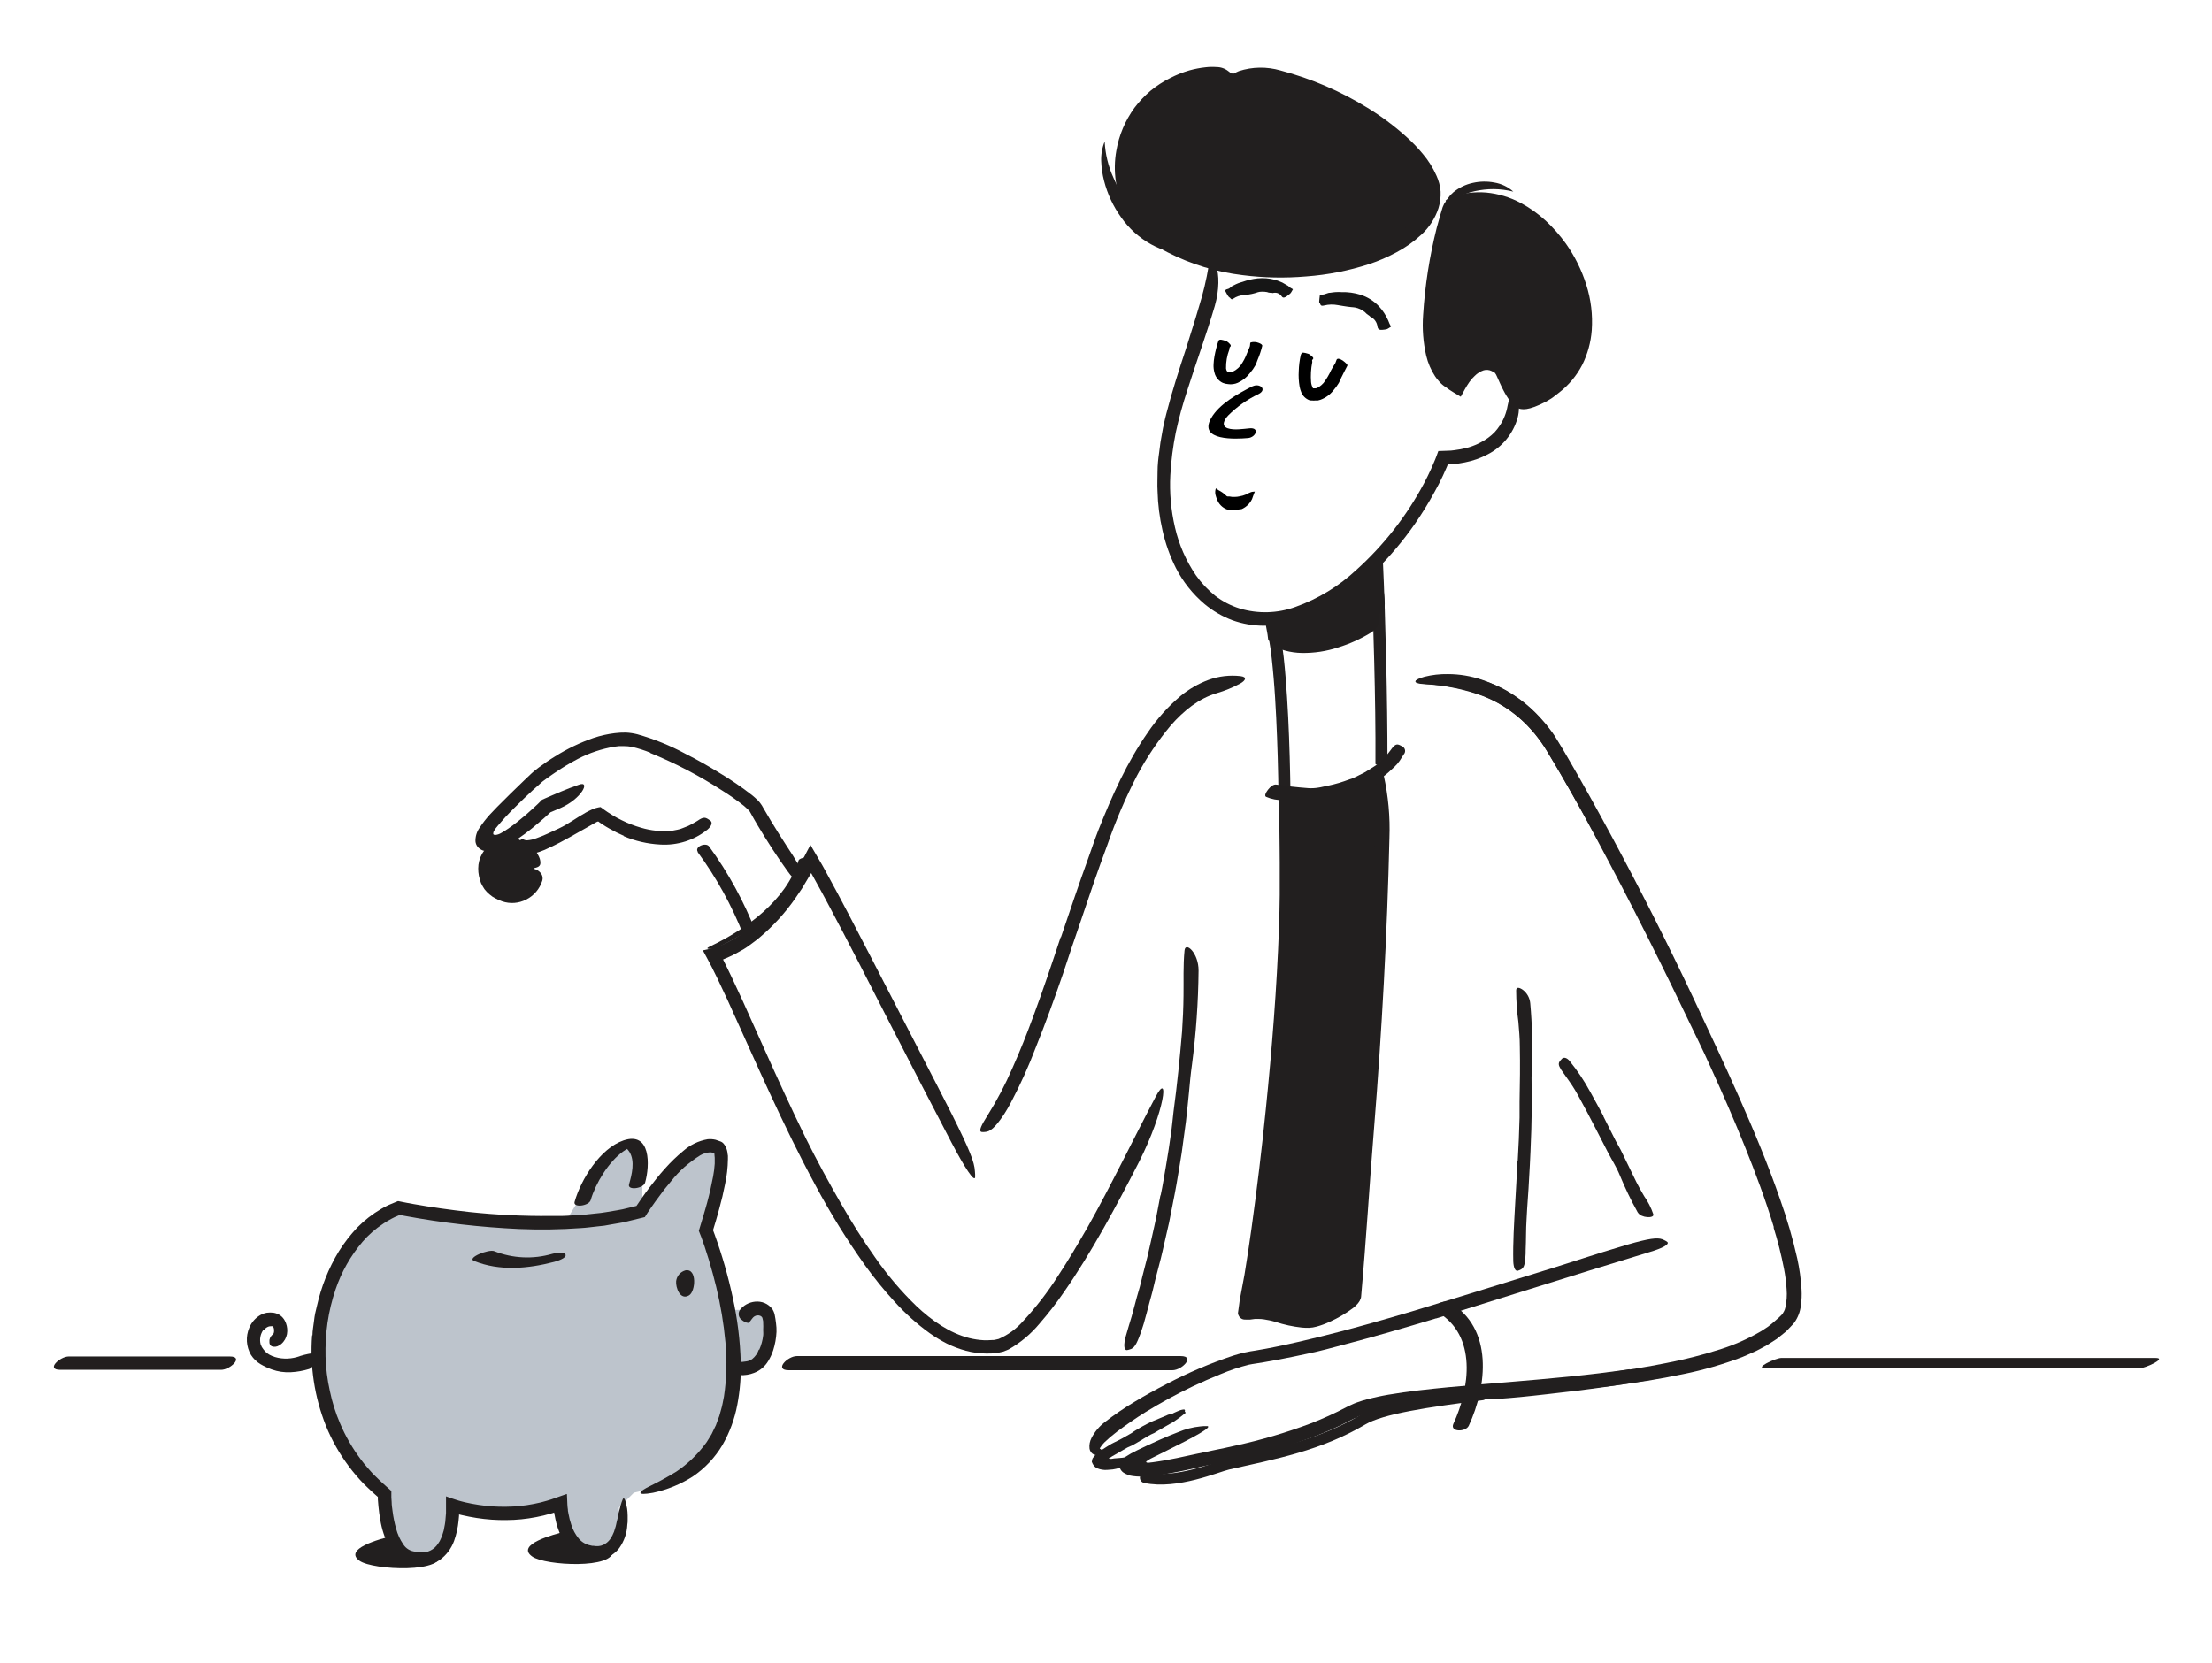 <svg width="520" height="391" viewBox="0 0 520 391" fill="none" xmlns="http://www.w3.org/2000/svg">
<path d="M86 289L94 284L132.5 288L139.5 276.5L145.5 269.5H149L151 271V284L166 269.5L170 271L166 289L172 308H179L182 314.5L177.5 321L172 322.5V327L168 340.5L155 349.5L149 351L145.5 354.5V361.5L142 365L134.5 363.5L131.5 354.5L119 356L107 354.5L105 363.5L100.5 366.5H94L91.5 361.5V352.5L86 347L79 335.5L75 322.5L77 301.5L86 289Z" fill="#BDC4CC"/>
<path d="M348.44 328C335.49 329.64 324.8 331.23 320.38 333.84C310.05 339.94 299.66 341.84 288.68 344.32C286.09 344.9 276.6 349.06 269.22 347.47" stroke="#221F1F" stroke-width="2.5" stroke-linecap="round" stroke-linejoin="round"/>
<path d="M168.509 222.88C177.419 218.68 187.559 211.61 190.589 201.8C190.739 201.31 187.949 201.62 187.729 202.33C184.849 211.68 175.389 218.54 166.859 222.57C165.139 223.38 167.859 223.19 168.509 222.88Z" fill="#221F1F"/>
<path d="M289.65 17.28C310.4 18.28 336.81 35.22 336.8 45.73C336.8 61.9 295.44 70.59 273.28 57.27C255.09 46.35 262.11 15.91 289.65 17.28Z" fill="#221F1F"/>
<path d="M286.59 60C295.761 62.141 305.288 62.26 314.51 60.35C317.844 59.647 321.098 58.605 324.22 57.24C326.907 56.123 329.399 54.584 331.6 52.68C332.599 51.743 333.455 50.665 334.14 49.48C334.737 48.33 335.078 47.064 335.14 45.77C335.103 44.478 334.761 43.214 334.14 42.08C333.459 40.8 332.634 39.602 331.68 38.51C329.699 36.234 327.483 34.172 325.07 32.36C320.724 29.097 316 26.37 311 24.24C304.63 21.566 297.947 19.711 291.11 18.72C289.01 18.45 289.28 17.5 291.24 16.72C294.412 15.694 297.818 15.642 301.02 16.57C308.233 18.471 315.124 21.43 321.47 25.35C324.668 27.3 327.681 29.54 330.47 32.04C331.909 33.314 333.246 34.699 334.47 36.18C335.769 37.706 336.844 39.41 337.66 41.24C338.218 42.433 338.556 43.717 338.66 45.03C338.724 46.356 338.555 47.683 338.16 48.95C337.369 51.362 335.963 53.527 334.08 55.23C332.325 56.852 330.365 58.238 328.25 59.35C326.206 60.455 324.068 61.376 321.86 62.1C317.068 63.658 312.106 64.632 307.08 65C302.104 65.43 297.095 65.33 292.14 64.7C285.996 63.975 280.03 62.164 274.52 59.35C272.387 58.263 270.423 56.872 268.69 55.22C266.957 53.538 265.517 51.577 264.43 49.42C262.279 45.089 261.578 40.18 262.43 35.42C263.056 31.78 264.514 28.334 266.69 25.35C267.795 23.881 269.059 22.539 270.46 21.35C271.885 20.178 273.439 19.172 275.09 18.35C276.534 17.604 278.048 17.001 279.61 16.55C280.839 16.209 282.093 15.968 283.36 15.83C284.219 15.723 285.087 15.703 285.95 15.77C286.961 15.763 287.944 16.098 288.74 16.72C289.031 16.917 289.296 17.148 289.53 17.41C289.78 17.8 289.32 18.15 288.31 18.41C287.81 18.55 287.17 18.63 286.42 18.8C285.67 18.97 284.79 19.06 283.82 19.28C280.961 19.816 278.212 20.83 275.69 22.28C273.218 23.753 271.074 25.716 269.39 28.05C267.711 30.408 266.575 33.109 266.065 35.959C265.555 38.809 265.683 41.736 266.44 44.53C267.611 48.691 270.246 52.289 273.86 54.66C275.772 55.905 277.806 56.95 279.93 57.78C282.083 58.655 284.304 59.354 286.57 59.87L286.59 60Z" fill="#221F1F"/>
<path d="M355.72 95.53C355.92 94.61 355.19 87.2 352.85 85.53C346.78 81.25 342.36 89.78 342.36 89.78C329.97 83.69 340.72 48.37 340.95 48.27C364.93 37.56 391.47 86.59 355.72 95.53Z" fill="#221F1F"/>
<path d="M359.46 53.49C357.07 51.461 354.238 50.019 351.19 49.28C350.448 49.102 349.692 48.989 348.93 48.94L347.79 48.86C347.41 48.86 347.04 48.86 346.66 48.93C346.278 48.938 345.898 48.971 345.52 49.03L344.4 49.26C344.024 49.316 343.655 49.414 343.3 49.55L342.78 49.74H342.64C342.5 49.74 342.47 49.86 342.43 49.97L342.37 50.17L342.22 50.64L341.95 51.64L341.45 53.56L340.51 57.43C339.392 61.967 338.606 66.579 338.16 71.23C337.946 73.524 337.906 75.83 338.04 78.13C338.145 80.356 338.607 82.551 339.41 84.63C339.608 85.083 339.839 85.521 340.1 85.94L340.49 86.55C340.561 86.644 340.638 86.735 340.72 86.82L340.9 87.03C341.071 87.233 341.266 87.414 341.48 87.57C341.589 87.65 341.702 87.724 341.82 87.79C341.94 87.79 342.07 87.99 342.11 87.79C342.15 87.59 342.37 87.37 342.51 87.17C342.581 87.062 342.658 86.959 342.74 86.86C342.91 86.65 343.07 86.43 343.26 86.23C343.997 85.363 344.868 84.62 345.84 84.03C347.282 83.1 349.019 82.744 350.71 83.03C351.535 83.187 352.326 83.485 353.05 83.91C353.453 84.112 353.826 84.368 354.16 84.67C354.503 84.993 354.802 85.359 355.05 85.76C355.823 87.075 356.355 88.518 356.62 90.02C356.911 91.418 357.059 92.842 357.06 94.27C357.065 94.616 356.989 94.958 356.84 95.27C356.7 95.58 356.51 95.68 356.33 95.61C355.825 95.287 355.386 94.87 355.04 94.38C354.425 93.559 353.883 92.685 353.42 91.77C352.88 90.77 352.35 89.49 351.87 88.45C351.754 88.146 351.584 87.865 351.37 87.62C351.37 87.62 351.42 87.62 351.46 87.5C351.512 87.437 351.559 87.371 351.6 87.3C351.16 87.92 351.47 87.47 351.38 87.61H351.31L351.18 87.54C351 87.45 350.82 87.31 350.65 87.24C350.062 86.953 349.388 86.895 348.76 87.08C347.96 87.352 347.237 87.811 346.65 88.42C346.47 88.58 346.3 88.78 346.13 88.95C345.871 89.24 345.627 89.544 345.4 89.86C344.69 90.86 344.04 92.12 343.4 93.29C342.88 92.99 342.22 92.58 341.64 92.23C341.042 91.873 340.465 91.482 339.91 91.06C339.309 90.689 338.769 90.227 338.31 89.69L337.77 89.05C337.618 88.871 337.481 88.681 337.36 88.48C336.393 87.002 335.69 85.368 335.28 83.65C334.561 80.507 334.315 77.275 334.55 74.06C334.982 67.156 336.05 60.307 337.74 53.6C338.02 52.54 338.31 51.49 338.62 50.44L339.14 48.72C339.209 48.516 339.296 48.318 339.4 48.13C339.471 47.933 339.576 47.75 339.71 47.59L339.9 47.36V47.3L339.81 47.21L340 47L340.53 46.68C341.7 46.26 342.21 46.05 342.93 45.84L345.07 45.39C346.505 45.199 347.957 45.162 349.4 45.28C352.247 45.552 355.01 46.389 357.53 47.74C359.658 48.88 361.631 50.288 363.4 51.93C365.146 53.561 366.727 55.359 368.12 57.3C370.205 60.249 371.817 63.505 372.9 66.95C374.007 70.402 374.445 74.034 374.19 77.65C373.981 80.479 373.224 83.24 371.96 85.78C370.647 88.323 368.794 90.549 366.53 92.3C366.03 92.67 365.53 93.07 365.05 93.44C364.57 93.81 363.99 94.08 363.44 94.44C359.3 96.59 357.7 96.44 356.55 95.85C356.276 95.719 356.018 95.558 355.78 95.37C355.49 95.06 355.73 94.62 356.39 94.12C356.798 93.832 357.225 93.575 357.67 93.35C358.21 93.11 358.8 92.78 359.47 92.43L360.96 91.68L362.35 90.79L363.05 90.35C363.28 90.19 363.48 90.01 363.69 89.84L364.97 88.84C366.54 87.375 367.855 85.658 368.86 83.76C370.682 79.697 371.084 75.139 370 70.82C368.521 64.031 364.775 57.948 359.38 53.57L359.46 53.49Z" fill="#221F1F"/>
<path d="M298.31 150.28C298.86 153.23 299.14 156.35 299.41 159.43C299.68 162.51 299.85 165.63 300.01 168.73C300.31 174.95 300.48 181.18 300.56 187.42C300.56 187.85 303.41 187.81 303.38 187.42C303.3 181.16 303.14 174.9 302.83 168.63C302.67 165.5 302.48 162.37 302.22 159.24C301.96 156.11 301.67 152.98 301.08 149.78C301 149.39 298.24 150 298.31 150.28Z" fill="#232020"/>
<path d="M326.17 179.61C326.17 171.52 326.06 163.45 325.87 155.38C325.68 147.31 325.44 139.24 325.06 131.16C325.06 130.6 322.19 130.75 322.24 131.3C322.61 139.3 322.85 147.39 323.05 155.44C323.25 163.49 323.39 171.56 323.34 179.59C323.34 180 326.17 180.06 326.17 179.61Z" fill="#232020"/>
<path d="M324.27 144.3C322.32 147.75 304.47 155.7 299.65 149.76C299.46 148.15 299.26 147.66 299.05 146.29C309.95 146.96 323.48 133.01 323.68 132.81C323.84 135.8 324 139.69 324.27 144.3Z" fill="#221F1F"/>
<path d="M312 144.41C311.16 144.85 310.33 145.3 309.44 145.66L308.13 146.24L306.76 146.72C305.841 147.045 304.903 147.312 303.95 147.52C303.469 147.632 302.981 147.712 302.49 147.76L301.75 147.86H301.57H301.47C301.58 147.86 301.55 147.86 301.54 147.86H301.46C301.31 147.86 301.1 147.86 301.02 147.86C301.058 148.014 301.081 148.171 301.09 148.33V148.41V148.75V149C301.49 149.468 302.013 149.815 302.6 150C303.446 150.3 304.333 150.472 305.23 150.51C307.204 150.563 309.176 150.345 311.09 149.86C313.034 149.4 314.922 148.73 316.72 147.86C317.858 147.304 318.966 146.69 320.04 146.02C321.055 145.411 322.033 144.743 322.97 144.02C323.19 143.84 323.42 143.88 323.71 144.02C323.89 144.14 324.039 144.302 324.143 144.492C324.248 144.681 324.305 144.894 324.31 145.11C324.317 145.836 324.137 146.552 323.786 147.187C323.436 147.823 322.928 148.358 322.31 148.74C319.882 150.23 317.274 151.406 314.55 152.24C311.802 153.141 308.922 153.577 306.03 153.53C304.712 153.509 303.402 153.324 302.13 152.98C301.429 152.791 300.756 152.509 300.13 152.14C299.777 151.939 299.443 151.709 299.13 151.45C298.78 151.13 298.44 150.75 298.13 150.4L297.98 149.22L297.91 148.81L297.8 148.21C297.63 147.4 297.52 146.62 297.4 145.85L297.32 145.31V145.03C297.32 145.03 297.27 144.92 297.32 144.92H297.46H298.59L300.82 144.86H301H301.13H301.19H301.34H301.65L302.27 144.77L302.89 144.69L303.51 144.54L304.75 144.22C305.17 144.11 305.57 143.94 305.98 143.8C306.805 143.513 307.613 143.179 308.4 142.8C310.378 141.876 312.278 140.793 314.08 139.56C315.47 138.64 316.81 137.64 318.08 136.56C319.762 135.2 321.368 133.747 322.89 132.21L324.43 130.62C324.51 130.62 324.5 130.86 324.52 131.03L324.57 131.58L324.66 132.68L324.88 134.96L325.1 137.36L325.28 138.99C325.34 139.56 325.43 140.11 325.47 140.69C325.64 142.81 325.47 143.5 324.63 144C324.449 144.125 324.258 144.235 324.06 144.33C323.41 144.57 322.82 143.73 322.55 142.18C322.41 141.43 322.29 140.67 322.18 139.9C322.07 139.13 321.99 138.42 321.89 137.67C321.78 137.51 321.73 137.53 321.69 137.58V137.67L321.61 137.74L321.53 137.82L321.31 138.01C318.443 140.481 315.337 142.661 312.04 144.52L312 144.41Z" fill="#221F1F"/>
<path d="M324.759 179.93C324.389 223.02 320.609 281.04 318.509 304.81C318.389 306.22 310.739 310.73 307.589 310.73C301.419 310.73 298.779 307.73 293.209 308.99C293.079 309.019 292.944 309.014 292.816 308.976C292.688 308.939 292.571 308.869 292.477 308.774C292.384 308.679 292.315 308.562 292.279 308.434C292.243 308.306 292.239 308.17 292.269 308.04C294.629 298.74 300.929 250.42 301.839 211.21C302.029 203.04 302.059 195.08 301.979 187.72C306.114 188.149 310.293 187.674 314.226 186.329C318.159 184.984 321.753 182.801 324.759 179.93Z" fill="#221F1F"/>
<path d="M298.62 279.44C297.953 284.733 297.22 290.01 296.42 295.27C296.01 297.91 295.58 300.55 295.11 303.18L294.72 305.18L294.53 306.18L294.46 306.48C294.46 306.65 294.32 306.87 294.39 306.96C294.46 307.05 294.62 306.96 294.74 306.96H295.05H296.05C296.719 306.982 297.387 307.045 298.05 307.15C299.257 307.372 300.449 307.669 301.62 308.04C302.672 308.357 303.74 308.621 304.82 308.83C305.34 308.91 305.82 308.98 306.39 309.02C306.649 309.035 306.91 309.035 307.17 309.02H307.57H307.85C308.725 308.893 309.58 308.647 310.39 308.29C311.286 307.915 312.158 307.484 313 307C313.866 306.533 314.704 306.015 315.51 305.45C315.9 305.17 316.26 304.89 316.58 304.61C316.73 304.44 316.75 304.45 316.79 304.39C316.828 304.342 316.85 304.282 316.85 304.22L317.2 300.31C318.926 280.79 320.363 261.24 321.51 241.66C322.01 232.97 322.38 224.23 322.65 215.6C323 204.52 323.08 193.39 323.55 182.32C323.71 178.87 324.55 179.32 325.29 182.32C326.366 187.162 326.816 192.123 326.63 197.08C326.1 219.78 324.85 242.42 323.02 265.21C322.49 271.66 322.02 278.21 321.55 284.85C321.3 288.16 321.06 291.47 320.81 294.79L320.41 299.79C320.26 301.5 320.12 303.21 319.97 304.91C319.92 305.06 319.97 305.24 319.84 305.36C319.795 305.513 319.742 305.663 319.68 305.81C319.524 306.077 319.346 306.331 319.15 306.57C318.823 306.931 318.469 307.265 318.09 307.57C316.38 308.853 314.532 309.94 312.58 310.81C311.594 311.273 310.57 311.651 309.52 311.94C308.923 312.11 308.309 312.207 307.69 312.23C307.1 312.23 306.59 312.23 306.04 312.17C303.942 311.943 301.874 311.497 299.87 310.84C298.967 310.566 298.044 310.362 297.11 310.23C296.669 310.166 296.225 310.135 295.78 310.14H295.44C295.3 310.129 295.159 310.129 295.02 310.14L293.9 310.29C293.55 310.29 293.26 310.29 292.9 310.29C292.601 310.32 292.299 310.279 292.02 310.17C291.745 310.045 291.507 309.85 291.332 309.604C291.156 309.358 291.049 309.071 291.02 308.77L291.29 306.83L291.42 305.83C291.42 305.65 291.42 305.54 291.48 305.44L291.55 305.1C291.9 303.34 292.22 301.55 292.55 299.76C293.15 296.18 293.68 292.58 294.19 288.97C295.49 279.637 296.616 270.26 297.57 260.84C299.02 246.61 300.16 232.27 300.67 218.08C300.74 215.53 300.83 212.99 300.84 210.45C300.85 207.91 300.84 205.39 300.84 202.87C300.84 200.35 300.79 197.87 300.77 195.31V191.53V186.33C302.04 186.43 303.44 186.51 304.55 186.54C306.832 186.536 309.105 186.254 311.32 185.7C314.252 184.96 317.071 183.826 319.7 182.33C320.57 181.84 321.29 181.49 321.88 181.19C322.408 180.941 322.953 180.727 323.51 180.55C323.946 180.384 324.394 180.25 324.85 180.15C325.4 180.15 325.08 180.79 323.97 182.09C322.143 183.968 320.009 185.521 317.66 186.68C315.268 187.86 312.729 188.711 310.11 189.21C308.772 189.461 307.419 189.621 306.06 189.69C305.72 189.69 305.38 189.69 305.06 189.69H304.31H303.98C303.98 189.76 303.98 189.84 303.98 189.89V190V190.44V193.23V198.86C303.98 202.627 303.98 206.42 303.98 210.24C303.87 217.88 303.53 225.6 303.05 233.31C302.05 248.69 300.57 264.09 298.7 279.42L298.62 279.44Z" fill="#221F1F"/>
<path d="M249.41 220.39C251.51 214.19 253.6 207.96 255.84 201.77C256.65 199.5 257.41 197.22 258.29 194.98C261.43 187.1 264.91 179.26 269.85 172.19C272.015 168.993 274.609 166.109 277.56 163.62C279.52 162.013 281.734 160.742 284.11 159.86C286.514 158.988 289.089 158.686 291.63 158.98C293.21 159.17 292.85 159.98 291.58 160.71C289.806 161.669 287.936 162.436 286 163C281.86 164.22 278.27 167.1 275.24 170.56C272.196 174.198 269.539 178.143 267.31 182.33C264.584 187.607 262.244 193.074 260.31 198.69C258.02 204.84 255.9 211.09 253.8 217.35C252.467 221.197 251.17 225.05 249.91 228.91C247.91 234.75 245.79 240.58 243.5 246.28C241.816 250.732 239.856 255.073 237.63 259.28C237.13 260.2 236.63 261.11 236.04 262.01C233.83 265.32 232.71 266.12 231.53 266.17C231.264 266.204 230.995 266.204 230.73 266.17C230 265.96 230.73 264.52 232.18 262.24C234.397 258.696 236.343 254.988 238 251.15C239.76 247.24 241.37 243.15 242.89 239.04C245.16 232.91 247.27 226.66 249.34 220.38L249.41 220.39Z" fill="#221F1F"/>
<path d="M170 225.62V225.68L170.1 225.87L170.77 227.22L172.08 229.93L174.6 235.36L179.48 246.23C182.72 253.47 186.01 260.67 189.48 267.75C192.04 272.91 194.8 277.97 197.66 282.95C200.18 287.34 202.85 291.64 205.77 295.74C208.625 299.855 211.877 303.68 215.48 307.16C219.08 310.54 223.22 313.46 227.87 314.64C229.024 314.924 230.203 315.094 231.39 315.15C231.98 315.15 232.57 315.15 233.16 315.1C233.45 315.1 233.77 315.1 234.03 315.01L234.77 314.84C236.939 313.903 238.875 312.5 240.44 310.73C243.486 307.463 246.227 303.925 248.63 300.16C251.11 296.41 253.39 292.53 255.63 288.64C261.26 278.64 266.25 268.16 271.63 257.97C274.95 251.59 273.84 261.17 267.82 273.1C265.13 278.37 262.37 283.61 259.45 288.78C256.53 293.95 253.45 299.04 250.01 303.97C248.29 306.467 246.43 308.864 244.44 311.15C242.391 313.646 239.895 315.738 237.08 317.32L235.8 317.83C235.33 317.95 234.8 318.06 234.37 318.15C233.553 318.24 232.731 318.28 231.91 318.27C230.272 318.255 228.643 318.037 227.06 317.62C225.512 317.199 224.008 316.629 222.57 315.92C221.18 315.21 219.843 314.401 218.57 313.5C215.562 311.329 212.793 308.845 210.31 306.09C207.807 303.359 205.469 300.48 203.31 297.47C199.041 291.471 195.159 285.205 191.69 278.71C184.04 264.56 177.69 249.81 171.1 235.29C170.28 233.5 169.44 231.71 168.59 229.95L167.28 227.31L166.8 226.4L166.27 225.4L165.73 224.4L165.46 223.9C165.38 223.74 165.25 223.55 165.29 223.46L167.06 223.07C167.64 222.92 168.17 222.74 168.72 222.58L169.79 222.15C170.11 222.01 170.42 221.85 170.74 221.7C171.39 221.42 171.98 221.03 172.61 220.7C173.24 220.37 173.81 219.94 174.4 219.55C176.742 217.898 178.883 215.979 180.78 213.83L181.69 212.83L182.54 211.76C183.1 211.04 183.7 210.35 184.2 209.58L185.76 207.32L187.17 204.96L187.53 204.37L187.7 204.08L187.92 203.66L188.84 201.89L189.75 200.13L190.21 199.26C190.36 199.04 190.5 198.4 190.68 198.96L192.73 202.47L193.24 203.34L193.65 204.07L194.32 205.3C197.93 211.86 201.32 218.48 204.73 225.05C210 235.28 215.18 245.3 220.39 255.41L223.79 262.07C227.96 270.45 229.07 273.23 229.18 275.41C229.234 275.888 229.25 276.369 229.23 276.85C229.03 277.95 226.88 274.76 223.69 268.69C218.97 259.69 214.2 250.41 209.38 241C204.56 231.59 199.7 222 194.66 212.56C193.75 210.86 192.84 209.15 191.9 207.48L190.69 205.29C190.69 205.24 190.63 205.39 190.61 205.43L190.55 205.54L190.08 206.32L188.54 208.91C187.99 209.75 187.4 210.57 186.84 211.41C184.494 214.751 181.728 217.775 178.61 220.41C177.85 221.09 176.98 221.66 176.16 222.29C175.34 222.92 174.44 223.44 173.51 223.93C172.597 224.453 171.652 224.917 170.68 225.32L170.31 225.47L170.12 225.55C170.17 225.55 170.06 225.55 170.12 225.55H170.04C170.04 225.55 170.04 225.55 170.04 225.61L170 225.62Z" fill="#221F1F"/>
<path d="M152.909 177C151.517 176.432 150.083 175.974 148.619 175.63C147.961 175.501 147.291 175.437 146.619 175.44C146.269 175.44 145.909 175.44 145.549 175.44L144.459 175.57C141.451 176.067 138.542 177.039 135.839 178.45C133.82 179.509 131.869 180.695 129.999 182C129.169 182.56 128.349 183.15 127.569 183.74L127.449 183.84L127.379 183.9L127.099 184.15L126.529 184.67L125.389 185.67C123.889 187.06 122.389 188.47 120.959 189.92C120.239 190.64 119.519 191.37 118.829 192.11L117.829 193.24L116.969 194.24C116.659 194.585 116.384 194.96 116.149 195.36C116.01 195.562 115.94 195.804 115.949 196.05C115.949 196.32 116.309 196.33 116.519 196.33C116.949 196.275 117.364 196.136 117.739 195.92L118.369 195.56C118.743 195.333 119.113 195.093 119.479 194.84C120.949 193.84 122.359 192.68 123.729 191.51C124.349 190.97 124.949 190.43 125.549 189.87L126.439 189.04L127.439 188.04L129.739 187.04L131.849 186.14C133.259 185.55 134.679 185 136.129 184.5C138.899 183.5 136.709 187.85 131.739 190.01L129.389 191.01L128.149 192.15L126.589 193.5C125.589 194.39 124.469 195.26 123.349 196.1C122.789 196.51 122.219 196.92 121.629 197.32L120.739 197.91L120.279 198.19L120.039 198.33L119.659 198.55C119.149 198.86 118.569 199.14 117.989 199.42C117.454 199.663 116.898 199.861 116.329 200.01C115.433 200.26 114.486 200.26 113.589 200.01C113.11 199.846 112.68 199.564 112.339 199.19C112.009 198.805 111.809 198.326 111.769 197.82C111.74 196.666 112.091 195.534 112.769 194.6C113.472 193.544 114.25 192.542 115.099 191.6C115.673 190.973 116.253 190.363 116.839 189.77C118.919 187.67 121.043 185.583 123.209 183.51L124.839 181.96L125.259 181.58C125.499 181.36 125.609 181.28 125.769 181.15L126.689 180.44C127.919 179.53 129.169 178.66 130.469 177.87C133.32 176.075 136.366 174.612 139.549 173.51C141.174 172.97 142.849 172.595 144.549 172.39C145.415 172.283 146.287 172.236 147.159 172.25C148.053 172.298 148.941 172.432 149.809 172.65C153.762 173.765 157.578 175.314 161.189 177.27C163.929 178.65 166.589 180.17 169.189 181.77C171.832 183.347 174.373 185.087 176.799 186.98C177.269 187.34 177.729 187.8 178.189 188.22C178.438 188.478 178.666 188.755 178.869 189.05C179.054 189.3 179.218 189.564 179.359 189.84C179.929 190.84 180.519 191.84 181.119 192.84C182.309 194.84 183.539 196.75 184.779 198.69L186.429 201.23C188.429 204.43 188.929 205.55 188.659 206.7C188.624 206.964 188.557 207.222 188.459 207.47C188.109 208.14 186.789 207.13 185.139 204.85C182.689 201.46 180.369 197.85 178.139 194.12C177.589 193.18 177.039 192.24 176.509 191.27C176.379 191.04 176.229 190.74 176.159 190.72C176.117 190.681 176.08 190.638 176.049 190.59C176.007 190.521 175.953 190.46 175.889 190.41C175.539 190.11 175.289 189.8 174.889 189.49C173.253 188.19 171.544 186.984 169.769 185.88C164.422 182.412 158.761 179.456 152.859 177.05L152.909 177Z" fill="#221F1F"/>
<path d="M146.69 196.56C145.511 196.053 144.363 195.479 143.25 194.84C142.69 194.53 142.15 194.19 141.61 193.84C141.36 193.69 141.03 193.45 140.86 193.33L140.71 193.19C140.66 193.19 140.59 193.19 140.53 193.19H140.44L140.29 193.27C140.09 193.37 139.9 193.47 139.7 193.59L138.48 194.29C135.48 195.95 132.48 197.8 129.22 199.29C127.723 200.061 126.123 200.613 124.47 200.93C123.17 201.11 121.851 200.788 120.78 200.03C120.099 199.562 119.631 198.843 119.48 198.03C119.416 197.56 119.486 197.082 119.68 196.65C119.77 196.467 119.877 196.293 120 196.13C120.12 195.99 120.24 195.85 120.36 195.73C121.04 195.18 121.36 196.01 121.69 196.85C121.771 197.054 121.875 197.249 122 197.43C122.053 197.506 122.121 197.57 122.2 197.62C122.2 197.62 122.34 197.67 122.26 197.62H122.14C122.01 197.62 122.06 197.62 122.24 197.56L122.43 197.48L122.64 197.34L122.76 197.25V197.2C122.921 197.322 123.1 197.42 123.29 197.49C123.487 197.568 123.698 197.606 123.91 197.6C124.661 197.543 125.399 197.374 126.1 197.1C127.78 196.52 129.55 195.66 131.35 194.82C133.53 193.82 135.51 192.28 137.77 191.03L138.4 190.7C138.64 190.58 138.78 190.51 139.12 190.36C139.77 190.063 140.461 189.864 141.17 189.77L142.09 190.44L142.78 190.92L143.89 191.63L145.03 192.29L146.2 192.89C147.64 193.607 149.143 194.19 150.69 194.63C153.015 195.327 155.451 195.578 157.87 195.37L159.22 195.11C159.45 195.05 159.67 195.02 159.89 194.95L160.53 194.71L161.79 194.21C162.2 194.04 162.58 193.78 162.98 193.58C163.38 193.38 163.65 193.18 163.98 193C165.19 192.16 165.7 192.11 166.48 192.62C166.666 192.726 166.843 192.846 167.01 192.98C167.54 193.42 167.29 194.23 166.32 195.07C163.175 197.591 159.202 198.846 155.18 198.59C152.211 198.434 149.294 197.757 146.56 196.59L146.69 196.56Z" fill="#221F1F"/>
<path d="M164 200.35C168.445 206.402 172.083 213.007 174.82 220C175.31 221.32 178.19 220.51 177.71 219.22C174.936 212.047 171.238 205.266 166.71 199.05C165.94 197.97 163.18 199.1 164.05 200.33L164 200.35Z" fill="#221F1F"/>
<path d="M417 288.58C415.07 282.2 412.72 275.89 410.21 269.66C407.7 263.43 405.01 257.24 402.21 251.1C400.21 246.62 397.99 242.2 395.87 237.77C388.377 222.123 380.48 206.67 372.18 191.41C370.33 188.03 368.44 184.66 366.5 181.34C365.5 179.68 364.55 178.02 363.55 176.4C363.05 175.6 362.55 174.76 362.02 174.07C361.49 173.38 360.9 172.58 360.27 171.91C357.176 168.312 353.258 165.516 348.85 163.76C344.361 162.076 339.638 161.101 334.85 160.87C331.85 160.69 332.22 159.87 334.85 159.13C336.664 158.678 338.53 158.466 340.4 158.5C343.101 158.507 345.782 158.953 348.34 159.82C353.454 161.569 358.057 164.554 361.74 168.51L363.06 170.01C363.49 170.52 363.88 171.06 364.29 171.58C364.715 172.117 365.109 172.678 365.47 173.26L366.47 174.91C367.78 177.09 369.03 179.28 370.27 181.48C375.22 190.28 379.93 199.21 384.49 208.27C389.94 219.1 395.79 230.27 401.1 241.5C406.92 253.84 412.48 266.33 417.1 279.21C418.51 283.21 419.85 287.21 420.94 291.27C421.5 293.32 421.99 295.39 422.39 297.48C422.804 299.594 423.051 301.737 423.13 303.89C423.212 305.608 422.992 307.328 422.48 308.97C422.315 309.399 422.121 309.817 421.9 310.22C421.659 310.613 421.385 310.984 421.08 311.33L420.22 312.26C419.92 312.55 419.61 312.83 419.3 313.11C416.791 315.234 413.967 316.954 410.93 318.21C405.002 320.632 398.839 322.432 392.54 323.58C382.87 325.5 373.31 326.77 363.67 327.83C361.55 328.06 359.47 328.31 357.33 328.51C349.39 329.25 346.85 329.24 345.07 328.51C344.665 328.381 344.27 328.22 343.89 328.03C343.07 327.44 346.26 326.6 352.06 325.91C360.66 324.91 369.48 323.97 378.35 322.73C382.78 322.1 387.23 321.41 391.64 320.52C396.037 319.681 400.379 318.573 404.64 317.2C407.738 316.206 410.724 314.892 413.55 313.28C414.26 312.9 414.87 312.43 415.55 312.01C416.169 311.556 416.763 311.068 417.33 310.55C417.918 310.069 418.476 309.551 419 309C419.143 308.793 419.27 308.576 419.38 308.35L419.56 307.96L419.69 307.5C420.018 306.065 420.122 304.587 420 303.12C419.899 301.505 419.692 299.898 419.38 298.31C418.745 295.04 417.927 291.808 416.93 288.63L417 288.58Z" fill="#221F1F"/>
<path d="M265.56 342.69C265.803 342.589 266.071 342.564 266.329 342.619C266.586 342.675 266.82 342.808 267 343C267.16 343.12 267.26 343.58 267.13 343.69C266.881 343.894 266.617 344.077 266.34 344.24C265.03 344.698 263.695 345.079 262.34 345.38C262.1 345.44 261.85 345.48 261.6 345.52C261.35 345.56 260.71 345.61 260.28 345.63C259.485 345.689 258.688 345.562 257.95 345.26C257.643 345.12 257.37 344.915 257.15 344.66C256.952 344.373 256.787 344.065 256.66 343.74L256.76 343.24L256.82 342.98L257.02 342.69C257.2 342.3 257.83 341.89 258.27 341.49C258.71 341.09 259.27 340.77 259.83 340.4L260.75 339.82C261.12 339.587 261.504 339.376 261.9 339.19C263.26 338.55 264.55 337.83 265.82 337.08C266.041 336.967 266.246 336.826 266.43 336.66C267.814 335.781 269.25 334.986 270.73 334.28C271.94 333.8 273.12 333.28 274.31 332.79C274.47 332.695 274.646 332.63 274.83 332.6C275.235 332.564 275.625 332.434 275.97 332.22C276.47 331.99 276.97 331.77 277.49 331.58C277.76 331.496 278.038 331.442 278.32 331.42C278.58 331.42 278.59 331.7 278.53 331.77C278.47 331.84 278.59 332 278.67 332.1C278.703 332.128 278.725 332.167 278.73 332.21C277.814 332.974 276.856 333.685 275.86 334.34L273.73 335.55C272.66 336.15 271.56 336.8 271.34 336.95C271.098 337.079 270.847 337.193 270.59 337.29C270.46 337.29 267.32 339.24 267.19 339.29C266.557 339.686 265.887 340.021 265.19 340.29C265.05 340.346 264.916 340.416 264.79 340.5C263.68 341.18 262.53 341.79 261.42 342.45C261.267 342.53 261.122 342.628 260.99 342.74H260.88C260.832 342.747 260.787 342.768 260.75 342.8L260.7 342.86C260.7 343 260.89 343.02 261.02 343.04H261.24L261.94 342.93C262.28 342.88 263.99 342.81 264.39 342.68C264.56 342.64 265.37 342.79 265.56 342.69Z" fill="#221F1F"/>
<path d="M337.59 310C330.39 312.18 323.16 314.28 315.85 316.2C313.19 316.9 310.53 317.64 307.85 318.2C305.48 318.73 303.09 319.2 300.7 319.67L297.11 320.31L295.31 320.6L294.41 320.74L293.6 320.89C291.332 321.456 289.112 322.199 286.96 323.11C284.75 324 282.56 324.97 280.39 325.99C276.556 327.821 272.824 329.857 269.21 332.09C266.91 333.52 264.67 335.09 262.56 336.66C261.525 337.437 260.54 338.279 259.61 339.18C259.228 339.559 258.892 339.982 258.61 340.44C258.56 340.54 258.54 340.6 258.52 340.64C258.447 340.629 258.373 340.629 258.3 340.64C258.24 340.64 258.3 340.64 258.43 340.53C258.56 340.42 258.43 340.53 258.51 340.61C258.91 340.84 259.3 341.11 259.2 341.43C259.1 341.75 258.72 342.15 257.74 342.16C257.424 342.136 257.121 342.029 256.86 341.85C256.473 341.553 256.213 341.121 256.13 340.64C256.024 339.768 256.188 338.885 256.6 338.11C257.337 336.682 258.378 335.433 259.65 334.45C261.921 332.678 264.303 331.051 266.78 329.58C269.21 328.11 271.69 326.74 274.21 325.45C279.255 322.794 284.509 320.557 289.92 318.76C290.76 318.5 291.6 318.26 292.49 318.05C292.93 317.94 293.4 317.85 293.87 317.77L295.13 317.57C296.8 317.3 298.48 316.98 300.13 316.64C303.49 315.96 306.84 315.16 310.13 314.36C317.44 312.58 324.7 310.49 331.93 308.36L345.28 304.27L365.48 298.01C370.68 296.39 375.75 294.68 380.94 293.16C382.08 292.83 383.19 292.46 384.36 292.16C388.66 291.02 390.12 290.99 391.22 291.6C391.485 291.713 391.734 291.861 391.96 292.04C392.51 292.59 390.86 293.5 387.78 294.41C378.63 297.19 369 300.18 359.3 303.23L337.61 310.02L337.59 310Z" fill="#221F1F"/>
<path d="M337.88 308.5C347.33 313.97 345.52 326.5 341.67 334.78C340.76 336.78 344.56 336.78 345.28 335.25C349.56 326.02 351.17 312.31 340.77 306.25C339.31 305.4 336.03 307.39 337.88 308.46V308.5Z" fill="#221F1F"/>
<path d="M376.92 262.5L379.86 268.33C380.22 269.04 380.66 269.7 381.01 270.41C382.243 272.93 383.47 275.45 384.69 277.97C385.24 279.08 385.87 280.16 386.49 281.23C387.418 282.552 388.153 284 388.67 285.53C388.8 286.05 388.07 286.26 387.22 286.19C386.785 286.162 386.358 286.057 385.96 285.88C385.541 285.711 385.19 285.408 384.96 285.02C383.396 282.2 381.997 279.292 380.77 276.31C380.04 274.49 378.94 272.79 378.02 271.02L375.02 265.19L373.15 261.6C372.15 259.81 371.25 257.98 370.21 256.24C369.41 254.89 368.46 253.65 367.58 252.37C367.39 252.08 367.17 251.82 366.99 251.53C366.31 250.44 366.28 249.99 366.82 249.36C366.939 249.213 367.066 249.073 367.2 248.94C367.66 248.53 368.35 248.73 368.97 249.46C370.799 251.713 372.416 254.13 373.8 256.68C374.88 258.59 375.9 260.53 376.95 262.46L376.92 262.5Z" fill="#221F1F"/>
<path d="M125.63 204.2C125.63 211.2 115.93 212.76 114.16 205.79C111.94 197.09 125.63 195 125.63 204.2Z" fill="#221F1F"/>
<path d="M116.87 201.74C116.409 202.196 116.075 202.764 115.899 203.388C115.724 204.012 115.714 204.671 115.87 205.3C116.003 205.793 116.198 206.267 116.45 206.71C116.815 207.498 117.44 208.137 118.22 208.52C119.077 208.938 120.053 209.044 120.98 208.82C121.821 208.613 122.572 208.14 123.12 207.47C123.674 206.539 124.079 205.527 124.32 204.47C124.47 204.14 125.32 204.12 126.2 204.55C126.649 204.779 127.029 205.125 127.3 205.55C127.436 205.78 127.522 206.036 127.553 206.301C127.584 206.566 127.559 206.835 127.48 207.09C127.178 208.046 126.687 208.932 126.036 209.695C125.385 210.458 124.587 211.082 123.69 211.53C122.828 211.974 121.885 212.24 120.918 212.312C119.95 212.384 118.979 212.261 118.06 211.95C117.522 211.764 117 211.533 116.5 211.26C116.25 211.12 116 210.99 115.76 210.84L115.08 210.31C114.639 209.945 114.24 209.533 113.89 209.08C113.58 208.618 113.306 208.133 113.07 207.63C112.869 207.078 112.705 206.514 112.58 205.94C112.471 205.373 112.417 204.797 112.42 204.22C112.42 203.011 112.734 201.822 113.33 200.77C114.057 199.511 115.163 198.513 116.49 197.92C117.447 197.482 118.481 197.237 119.533 197.199C120.585 197.161 121.634 197.332 122.62 197.7C123.407 197.988 124.143 198.399 124.8 198.92C125.473 199.469 126.028 200.15 126.43 200.92C126.619 201.236 126.773 201.571 126.89 201.92C127.26 203.27 126.96 203.74 126.06 204.01C125.857 204.081 125.65 204.137 125.44 204.18C125.11 204.217 124.777 204.146 124.491 203.979C124.204 203.811 123.979 203.556 123.85 203.25C123.517 202.484 122.99 201.819 122.32 201.32C121.707 200.883 120.982 200.633 120.23 200.6C119.622 200.549 119.01 200.629 118.436 200.834C117.862 201.039 117.338 201.365 116.9 201.79L116.87 201.74Z" fill="#221F1F"/>
<path d="M61.94 312.66C61.575 313.153 61.327 313.722 61.212 314.325C61.098 314.927 61.121 315.548 61.28 316.14C61.428 316.563 61.651 316.956 61.94 317.3C62.82 318.63 64.81 319.39 66.94 319.46C67.888 319.486 68.835 319.371 69.75 319.12C70.921 318.7 72.13 318.392 73.36 318.2C74.18 318.2 74.25 321.41 72.68 321.9C71.293 322.328 69.859 322.584 68.41 322.66C66.871 322.748 65.331 322.527 63.88 322.01C62.958 321.674 62.067 321.255 61.22 320.76C60.322 320.218 59.562 319.475 59 318.59C58.44 317.632 58.112 316.555 58.042 315.447C57.973 314.34 58.164 313.231 58.6 312.21C59.115 310.943 60.042 309.887 61.23 309.21C61.696 308.95 62.203 308.77 62.73 308.68C63.254 308.605 63.786 308.605 64.31 308.68C64.872 308.77 65.408 308.982 65.88 309.3C66.342 309.638 66.719 310.08 66.98 310.59C67.372 311.342 67.561 312.183 67.53 313.03C67.513 313.948 67.185 314.833 66.6 315.54C66.323 315.881 65.984 316.166 65.6 316.38C65.346 316.538 65.059 316.638 64.761 316.671C64.464 316.704 64.162 316.669 63.88 316.57C63.715 316.485 63.578 316.355 63.482 316.197C63.387 316.038 63.337 315.855 63.34 315.67C63.325 315.47 63.325 315.27 63.34 315.07C63.445 314.535 63.744 314.058 64.18 313.73C64.317 313.591 64.399 313.406 64.41 313.21C64.433 312.997 64.433 312.783 64.41 312.57C64.393 312.369 64.331 312.174 64.23 312C64.186 311.941 64.131 311.89 64.07 311.85C63.947 311.837 63.823 311.837 63.7 311.85C63.499 311.846 63.3 311.876 63.11 311.94C62.67 312.095 62.297 312.395 62.05 312.79L61.94 312.66Z" fill="#221F1F"/>
<path d="M178.49 317.37C178.964 316.306 179.275 315.177 179.41 314.02C179.47 313.58 179.41 313.14 179.41 312.71C179.44 312.157 179.44 311.603 179.41 311.05C179.41 310.79 179.41 310.53 179.32 310.3C179.296 310.144 179.259 309.99 179.21 309.84C179.105 309.639 178.931 309.483 178.72 309.4C178.497 309.311 178.256 309.278 178.018 309.302C177.779 309.327 177.55 309.408 177.35 309.54C176.8 309.89 176.62 310.45 176.05 311.01C175.86 311.17 175.05 310.94 174.42 310.39C174.057 310.157 173.797 309.794 173.693 309.376C173.589 308.958 173.649 308.516 173.86 308.14C175.47 305.8 179.53 305.03 181.62 307.9C181.818 308.235 181.973 308.595 182.08 308.97C182.26 309.81 182.34 310.47 182.43 311.17C182.525 311.832 182.561 312.501 182.54 313.17C182.473 314.634 182.214 316.083 181.77 317.48C181.482 318.357 181.096 319.199 180.62 319.99C179.861 321.29 178.678 322.29 177.27 322.82C176.183 323.248 175.014 323.426 173.85 323.34C173.605 323.334 173.36 323.307 173.12 323.26C172.22 323.06 172.05 322.7 172.21 321.86C172.242 321.668 172.286 321.477 172.34 321.29C172.414 321.017 172.571 320.774 172.79 320.595C173.009 320.416 173.278 320.309 173.56 320.29C174.23 320.273 174.898 320.21 175.56 320.1C176.021 320.017 176.458 319.833 176.84 319.56C177.551 318.987 178.085 318.224 178.38 317.36L178.49 317.37Z" fill="#221F1F"/>
<path d="M138.86 282.18C140.04 278.18 143.08 273.18 146.51 270.74C146.844 270.502 147.195 270.288 147.56 270.1C147.23 270.26 146.84 269.73 147.17 269.96C147.486 270.201 147.754 270.5 147.96 270.84C149.34 273.06 148.52 276.22 147.87 278.5C147.45 279.98 151.26 279.5 151.65 278.08C152.8 274.02 153.02 265.97 146.58 268.16C141.09 270.03 136.58 277.3 135.08 282.6C134.65 284.06 138.46 283.6 138.86 282.18Z" fill="#221F1F"/>
<path d="M111.43 296.49C117.43 298.95 124.17 298.32 130.29 296.71C130.78 296.58 133.29 295.86 132.94 295C132.59 294.14 130.32 294.7 129.79 294.84C125.311 296.138 120.527 295.913 116.19 294.2C114.89 293.67 109.67 295.77 111.43 296.49Z" fill="#221F1F"/>
<path d="M161.999 304.58C159.869 305.87 158.799 302.7 158.949 301.23C159.024 300.639 159.274 300.084 159.666 299.635C160.057 299.186 160.574 298.864 161.149 298.71C163.919 298.21 163.519 303.66 161.999 304.58Z" fill="#221F1F"/>
<path d="M415 321.74H503C504.27 321.74 509.57 319.31 506.74 319.31H418.74C417.47 319.31 412.17 321.74 415 321.74Z" fill="#221F1F"/>
<path d="M185.4 322.19H275.64C277.84 322.19 281.09 318.87 277.57 318.87H187.33C185.13 318.87 181.89 322.19 185.4 322.19Z" fill="#221F1F"/>
<path d="M14.18 322.1H52C54.08 322.1 57.49 318.96 54 318.96H16.16C14.08 318.96 10.67 322.1 14.16 322.1H14.18Z" fill="#221F1F"/>
<path d="M311.47 143.18C307.109 145.656 302.203 147.013 297.19 147.13C294.638 147.137 292.103 146.7 289.7 145.84C287.324 144.942 285.114 143.654 283.16 142.03C280.38 139.678 278.093 136.799 276.43 133.56C275.021 130.75 273.963 127.778 273.28 124.71C272.586 121.687 272.197 118.601 272.12 115.5C272.03 113.96 272.12 112.43 272.12 110.89C272.12 109.35 272.29 107.82 272.51 106.3C272.61 105.54 272.69 104.78 272.8 104.02L273.2 101.76C273.31 101.01 273.48 100.26 273.65 99.51C273.82 98.76 273.98 98.02 274.18 97.28C275.52 92.04 277.18 86.93 278.84 81.89C279.84 78.65 280.9 75.41 281.84 72.17C282.83 69.011 283.598 65.786 284.14 62.52C284.3 60.61 285.14 60.68 285.88 62.59C286.62 64.5 286.68 68.13 285.57 71.97C283.57 78.76 281.18 85.26 279.1 91.82C278.029 95.05 277.131 98.335 276.41 101.66C275.74 104.992 275.309 108.367 275.12 111.76C274.908 115.881 275.279 120.012 276.22 124.03C277.141 128.047 278.807 131.856 281.13 135.26C282.409 137.069 283.933 138.692 285.66 140.08C287.395 141.413 289.352 142.429 291.44 143.08C295.73 144.363 300.319 144.233 304.53 142.71C309.853 140.818 314.73 137.854 318.86 134C325.309 128.188 330.693 121.295 334.77 113.63C335.36 112.5 335.93 111.36 336.45 110.21C336.71 109.63 336.97 109.05 337.2 108.47L337.39 108.02L337.64 107.38L338.13 106.06L340.39 105.98C340.886 105.975 341.38 105.935 341.87 105.86C342.84 105.744 343.802 105.567 344.75 105.33C346.593 104.843 348.332 104.023 349.88 102.91C350.407 102.52 350.902 102.089 351.36 101.62C351.798 101.143 352.196 100.632 352.55 100.09C353.493 98.671 354.126 97.07 354.41 95.39C354.56 94.84 354.61 94.39 354.74 94C354.855 93.658 354.992 93.324 355.15 93C355.277 92.699 355.428 92.408 355.6 92.13C355.88 91.79 356.24 92.13 356.66 93.19C357.181 94.846 357.213 96.617 356.75 98.29C356.229 100.129 355.333 101.84 354.118 103.315C352.903 104.79 351.395 105.997 349.69 106.86C348.016 107.744 346.22 108.374 344.36 108.73C343.442 108.921 342.514 109.058 341.58 109.14C341.35 109.155 341.12 109.155 340.89 109.14H340.38H340.31C340.316 109.166 340.316 109.194 340.31 109.22V109.34L340.1 109.84C339.82 110.51 339.51 111.17 339.21 111.84C338.59 113.15 337.94 114.46 337.21 115.73C335.81 118.291 334.278 120.778 332.62 123.18C329.849 127.163 326.712 130.88 323.25 134.28C319.766 137.751 315.839 140.747 311.57 143.19L311.47 143.18Z" fill="#221F1F"/>
<path d="M319.7 185.66C317.921 186.391 316.089 186.986 314.22 187.44C313.565 187.65 312.896 187.817 312.22 187.94C309.807 188.331 307.357 188.438 304.92 188.26L301.71 188.13C300.309 188.183 298.914 187.92 297.63 187.36C297.19 187.12 297.56 186.36 298.09 185.68C298.62 185 299.36 184.37 300.04 184.48C302.48 184.86 304.97 185.12 307.56 185.32C308.345 185.37 309.133 185.329 309.91 185.2C310.69 185.1 311.46 184.85 312.24 184.73C313.944 184.373 315.616 183.878 317.24 183.25L318 183L318.74 182.65L320.2 181.93C320.576 181.762 320.938 181.561 321.28 181.33L322.33 180.67L323.38 180C323.712 179.756 324.029 179.492 324.33 179.21C325.285 178.375 326.143 177.436 326.89 176.41C327.07 176.19 327.21 175.95 327.4 175.74C328.08 174.97 328.47 174.89 329.26 175.3C329.44 175.4 329.63 175.48 329.8 175.59C329.937 175.685 330.052 175.809 330.139 175.951C330.226 176.094 330.282 176.253 330.304 176.419C330.325 176.585 330.312 176.753 330.265 176.913C330.218 177.074 330.138 177.222 330.03 177.35C329.71 177.87 329.36 178.35 329.03 178.9C328.669 179.42 328.253 179.899 327.79 180.33C327.33 180.78 326.85 181.21 326.37 181.64C325.89 182.081 325.375 182.482 324.83 182.84C324.03 183.39 323.22 183.92 322.39 184.43L319.78 185.76L319.7 185.66Z" fill="#221F1F"/>
<path d="M272.84 281.1C273.36 278.72 273.71 276.3 274.14 273.9C274.57 271.5 274.91 269.07 275.26 266.65C275.52 264.89 275.67 263.11 275.88 261.34C276.72 255.11 277.36 248.84 277.88 242.56C278.07 239.78 278.19 236.97 278.22 234.19C278.28 230.63 278.11 227.05 278.46 223.51C278.66 221.29 281.8 224.08 281.76 228.26C281.69 235.618 281.176 242.964 280.22 250.26C279.91 252.45 279.7 254.7 279.5 256.95C279.3 259.2 279.03 261.48 278.79 263.72L277.79 271.11C277.42 273.57 276.97 276.01 276.57 278.47C276.05 281.47 275.39 284.47 274.83 287.47C274.323 289.73 273.807 291.99 273.28 294.25C272.78 296.52 272.11 298.74 271.57 300.97C271.36 301.84 271.16 302.71 270.95 303.57C270.74 304.43 270.48 305.29 270.25 306.14C269.78 307.85 269.37 309.57 268.86 311.28C268.61 312.02 268.4 312.76 268.13 313.5C267.13 316.26 266.59 317.06 265.58 317.31C265.36 317.39 265.132 317.443 264.9 317.47C264.19 317.47 264.11 316.16 264.67 314.14C265.08 312.64 265.56 311.14 266.01 309.62C266.46 308.1 266.82 306.53 267.26 304.97C267.48 304.2 267.71 303.42 267.93 302.64C268.15 301.86 268.33 301.06 268.52 300.26C268.93 298.68 269.33 297.08 269.74 295.49C270.31 293.11 270.81 290.71 271.36 288.32C271.91 285.93 272.31 283.49 272.79 281.08L272.84 281.1Z" fill="#221F1F"/>
<path d="M356.79 272.92L357.05 267.86L357.22 262.79C357.22 261.56 357.22 260.33 357.22 259.1C357.31 254.75 357.37 250.4 357.28 246.05C357.28 244.12 357.1 242.18 356.94 240.28C356.602 237.834 356.428 235.369 356.42 232.9C356.42 231.98 357.23 232.21 358 232.76C358.489 233.136 358.896 233.609 359.194 234.149C359.491 234.689 359.674 235.286 359.73 235.9C360.19 240.966 360.311 246.058 360.09 251.14C359.95 254.2 360.14 257.37 360.09 260.49C360.05 263.917 359.95 267.347 359.79 270.78C359.71 272.89 359.58 274.99 359.46 277.1C359.32 280.29 359.01 283.49 358.87 286.65C358.7 289.11 358.77 291.54 358.65 293.98C358.65 294.52 358.65 295.05 358.59 295.59C358.45 297.59 358.19 298.21 357.37 298.59C357.189 298.678 357.002 298.751 356.81 298.81C356.19 298.94 355.81 298.07 355.74 296.61C355.64 292.25 355.93 287.72 356.18 283.15C356.38 279.76 356.57 276.35 356.72 272.95L356.79 272.92Z" fill="#221F1F"/>
<path d="M288.329 80.2C289.139 80.79 289.57 81.25 289.19 81.55C288.97 81.72 289.06 82.01 288.98 82.24C288.444 83.644 288.186 85.138 288.22 86.64C288.29 87.17 288.509 87.4 288.649 87.45C288.666 87.446 288.683 87.446 288.7 87.45H288.79C288.86 87.45 288.88 87.5 288.98 87.45C289.08 87.4 289.32 87.45 289.48 87.45C289.841 87.379 290.183 87.229 290.48 87.01C290.891 86.729 291.261 86.392 291.579 86.01C292.247 85.089 292.782 84.079 293.17 83.01C293.38 82.46 293.669 81.93 293.839 81.37C293.879 81.162 293.899 80.951 293.899 80.74C293.898 80.695 293.91 80.65 293.933 80.611C293.956 80.572 293.989 80.541 294.03 80.52C294.641 80.353 295.29 80.388 295.88 80.62C296.43 80.82 296.79 81.08 296.73 81.33C296.463 82.442 296.102 83.529 295.649 84.58C295.479 85 295.35 85.45 295.14 85.87C294.775 86.521 294.346 87.134 293.859 87.7C293.112 88.692 292.129 89.483 291 90C290.647 90.159 290.273 90.267 289.89 90.32C289.498 90.38 289.101 90.38 288.709 90.32C288.28 90.291 287.858 90.193 287.459 90.03C287.024 89.83 286.636 89.54 286.32 89.18C286.117 88.971 285.948 88.731 285.82 88.47C285.69 88.237 285.593 87.988 285.53 87.73C285.328 87.049 285.246 86.339 285.29 85.63C285.317 85.009 285.387 84.391 285.5 83.78C285.716 82.584 286.016 81.404 286.399 80.25C286.42 80.163 286.457 80.082 286.51 80.01C286.79 79.78 286.999 79.8 288.329 80.2Z" fill="black"/>
<path d="M307.67 83.22C308.49 83.81 308.96 84.16 308.62 84.47C308.28 84.78 308.54 84.92 308.49 85.14C308.179 86.693 308.085 88.281 308.21 89.86C308.26 90.37 308.417 90.864 308.67 91.31C308.67 91.31 308.67 91.31 308.73 91.31C308.79 91.31 308.9 91.31 309.01 91.31C309.12 91.3 309.23 91.3 309.34 91.31C309.448 91.267 309.558 91.231 309.67 91.2C309.786 91.125 309.906 91.058 310.03 91C310.443 90.738 310.817 90.418 311.14 90.05C311.841 89.118 312.438 88.112 312.92 87.05C313.21 86.49 313.57 85.95 313.92 85.36C314.03 85.14 314.08 84.87 314.19 84.63C314.208 84.574 314.238 84.523 314.277 84.479C314.317 84.436 314.366 84.402 314.42 84.38C314.8 84.25 315.54 84.62 316.12 85.14C316.7 85.66 316.83 85.84 316.73 86.01C316.26 86.86 315.8 87.85 315.3 88.82C315.1 89.21 314.96 89.66 314.73 90.05C314.346 90.683 313.908 91.282 313.42 91.84C312.637 92.822 311.599 93.569 310.42 94L309.8 94.17H309.15C308.938 94.2 308.722 94.2 308.51 94.17H308.19L307.8 94.1C307.367 93.934 306.973 93.68 306.644 93.352C306.315 93.025 306.058 92.633 305.89 92.2C305.719 91.784 305.591 91.352 305.51 90.91C305.302 89.695 305.235 88.46 305.31 87.23C305.346 85.974 305.503 84.725 305.78 83.5C305.798 83.4 305.835 83.305 305.89 83.22C306.13 82.82 306.32 82.82 307.67 83.22Z" fill="black"/>
<path d="M294.409 90.83C291.019 92.59 286.629 94.94 284.689 98.37C281.689 103.71 290.539 103.25 293.399 103C295.249 102.84 296.169 100.5 293.779 100.71C292.239 100.85 290.109 101.21 288.629 100.71C286.969 100.15 287.839 98.65 288.709 97.71C290.789 95.622 293.215 93.91 295.879 92.65C297.989 91.55 296.079 89.99 294.409 90.86V90.83Z" fill="black"/>
<path d="M291.69 119.7C291.315 119.797 290.934 119.871 290.55 119.92C290.137 119.95 289.723 119.95 289.31 119.92C288.989 119.897 288.671 119.843 288.36 119.76C287.85 119.554 287.388 119.246 287.002 118.853C286.617 118.461 286.317 117.994 286.12 117.48C285.961 117.112 285.833 116.73 285.74 116.34C285.628 115.856 285.652 115.351 285.81 114.88C285.87 114.73 285.81 114.76 285.88 114.88C286.078 115.029 286.285 115.166 286.5 115.29C287.142 115.617 287.732 116.039 288.25 116.54C288.292 116.601 288.347 116.651 288.411 116.687C288.475 116.724 288.547 116.745 288.62 116.75H288.83C288.909 116.735 288.991 116.735 289.07 116.75C289.26 116.798 289.454 116.829 289.65 116.84C289.886 116.86 290.124 116.86 290.36 116.84C290.697 116.835 291.032 116.795 291.36 116.72C291.889 116.635 292.406 116.488 292.9 116.28C293.092 116.201 293.277 116.104 293.45 115.99C293.639 115.891 293.837 115.807 294.04 115.74L294.32 115.65C294.525 115.612 294.732 115.592 294.94 115.59H294.99C294.919 115.715 294.865 115.85 294.83 115.99C294.65 116.4 294.51 116.89 294.33 117.37C294.126 117.808 293.853 118.21 293.52 118.56C293.021 119.089 292.414 119.505 291.74 119.78L291.69 119.7Z" fill="black"/>
<path d="M292.36 69.4C293.002 69.349 293.64 69.256 294.27 69.12C294.527 69.075 294.781 69.011 295.03 68.93C295.242 68.847 295.459 68.777 295.68 68.72C295.965 68.633 296.262 68.589 296.56 68.59C296.995 68.565 297.432 68.595 297.86 68.68C298.112 68.791 298.384 68.849 298.66 68.85C298.91 68.85 299.12 68.85 299.19 68.91C299.549 68.807 299.93 68.807 300.29 68.91C300.695 69.047 301.045 69.31 301.29 69.66C301.61 70.19 302.08 69.95 302.5 69.66C303.35 69.02 303.36 69.04 303.66 68.53C303.96 68.02 303.94 68.01 303.94 68.01C303.515 67.809 303.126 67.538 302.79 67.21L301.47 66.45C300.906 66.19 300.324 65.97 299.73 65.79C298.4 65.44 297.018 65.328 295.65 65.46C294.424 65.592 293.219 65.871 292.06 66.29C291.363 66.469 290.691 66.735 290.06 67.08C289.6 67.17 289.17 67.8 288.74 67.92C288 68.11 287.82 68.2 288.4 69.1C288.63 69.58 288.99 70.01 289.11 69.98C289.5 70.47 289.59 70.45 289.95 70.21C290.665 69.727 291.498 69.448 292.36 69.4Z" fill="#161616"/>
<path d="M314.46 71.74C315.39 71.91 316.2 72.02 316.78 72.11L317.71 72.22C317.71 72.22 317.98 72.22 318.52 72.3C319.38 72.459 320.185 72.834 320.86 73.39C321.28 73.92 322.01 74.24 322.11 74.45C322.565 74.657 322.961 74.977 323.258 75.379C323.556 75.782 323.746 76.254 323.81 76.75C323.9 77.52 324.41 77.61 324.94 77.56C325.99 77.45 325.99 77.46 326.5 77.14C327.01 76.82 327 76.8 327 76.8C326.735 76.33 326.511 75.838 326.33 75.33C325.79 74.101 325.046 72.972 324.13 71.99C322.951 70.752 321.479 69.83 319.85 69.31C318.391 68.855 316.867 68.645 315.34 68.69C314.464 68.632 313.584 68.682 312.72 68.84C312.18 68.79 311.44 69.28 310.93 69.26C310.42 69.24 310.25 69.26 310.28 69.31C310.31 69.36 310.21 69.66 310.18 70.17C310.15 70.68 309.99 71.32 310.29 71.33C310.47 71.95 310.74 71.95 311.29 71.83C312.327 71.57 313.409 71.539 314.46 71.74Z" fill="#161616"/>
<path d="M259.69 33.28C259.826 36.23 260.529 39.126 261.76 41.81C262.876 44.469 264.281 46.998 265.95 49.35C267.592 51.686 269.581 53.757 271.85 55.49C274.226 57.241 276.839 58.645 279.61 59.66C276.466 59.76 273.354 58.999 270.61 57.46C267.802 55.907 265.387 53.731 263.55 51.1C261.693 48.522 260.336 45.618 259.55 42.54C259.155 41.016 258.927 39.453 258.87 37.88C258.811 36.306 259.09 34.737 259.69 33.28Z" fill="#221F1F"/>
<path d="M339.68 49.75C339.507 48.901 339.63 48.019 340.03 47.25C340.23 46.855 340.471 46.483 340.75 46.14C341.03 45.808 341.334 45.497 341.66 45.21C342.991 44.117 344.565 43.359 346.25 43C347.91 42.629 349.629 42.601 351.3 42.92C352.959 43.198 354.505 43.94 355.76 45.06C354.248 44.683 352.698 44.485 351.14 44.47C349.647 44.468 348.158 44.629 346.7 44.95C345.256 45.257 343.865 45.772 342.57 46.48C341.221 47.156 340.185 48.328 339.68 49.75Z" fill="#221F1F"/>
<path d="M84.52 367C80.66 364.24 89.11 361.9 92.37 361.13C93.37 364.18 95.01 366.81 97.89 366.81C98.865 367.076 99.895 367.06 100.862 366.764C101.828 366.469 102.691 365.906 103.35 365.14C105.09 370 87.68 369.25 84.52 367Z" fill="#221F1F"/>
<path d="M144.05 364.62C144.51 368.98 128.17 368.17 125.12 366C121.12 363.18 130.12 360.79 133.12 360.07C134.03 362.83 135.78 365.57 139.12 365.94C139.986 366.154 140.893 366.145 141.755 365.914C142.617 365.683 143.406 365.238 144.05 364.62Z" fill="#221F1F"/>
<path d="M73.45 314C73.45 312.84 73.71 311.69 73.829 310.54C73.95 309.39 74.189 308.25 74.49 307.13C74.998 304.863 75.683 302.64 76.54 300.48C77.405 298.309 78.452 296.215 79.669 294.22C80.925 292.218 82.375 290.346 83.999 288.63C85.676 286.925 87.573 285.452 89.639 284.25C90.169 283.97 90.639 283.66 91.23 283.4L93.23 282.56C93.341 282.504 93.458 282.46 93.579 282.43L93.95 282.5L94.689 282.65L95.51 282.81L97.129 283.11C101.47 283.88 105.84 284.49 110.21 284.98C116.592 285.667 123.01 285.981 129.43 285.92H132.06C132.94 285.92 133.81 285.83 134.69 285.78C135.57 285.73 136.44 285.7 137.31 285.63L139.91 285.35C141.66 285.22 143.36 284.86 145.08 284.59C145.935 284.456 146.783 284.276 147.62 284.05L149.62 283.56L150.92 281.65C151.48 280.85 152.04 280.07 152.63 279.3C153.8 277.75 155.01 276.23 156.32 274.78C157.633 273.297 159.061 271.92 160.59 270.66C162.218 269.217 164.216 268.254 166.36 267.88C166.989 267.819 167.624 267.863 168.24 268.01C168.55 268.09 168.83 268.25 169.24 268.36C169.596 268.459 169.911 268.669 170.14 268.96C170.384 269.243 170.58 269.564 170.72 269.91C170.79 270.07 170.84 270.28 170.9 270.47C170.947 270.62 170.98 270.774 171 270.93C171 271.21 171.09 271.5 171.12 271.77V272.57C171.091 274.561 170.863 276.544 170.44 278.49C170.07 280.4 169.62 282.28 169.11 284.13C168.85 285.06 168.61 285.99 168.33 286.91L167.62 289.26L168.02 290.34C169.766 295.168 171.183 300.11 172.26 305.13C173.37 310.142 173.999 315.248 174.14 320.38C174.223 323.706 173.952 327.032 173.33 330.3C172.709 333.631 171.529 336.833 169.84 339.77C168.084 342.734 165.693 345.271 162.84 347.2C159.98 349.019 156.816 350.31 153.5 351.01C149.38 351.76 149.91 350.81 153.01 349.33C154.55 348.57 156.66 347.47 159.01 346.02C161.555 344.304 163.798 342.179 165.65 339.73C165.973 339.34 166.261 338.922 166.51 338.48L167.3 337.19L167.96 335.81L168.3 335.12L168.56 334.39L169.1 332.94L169.52 331.44C169.83 330.44 169.97 329.39 170.19 328.37C170.829 324.13 170.943 319.828 170.53 315.56C170.13 311.21 169.411 306.895 168.38 302.65C167.86 300.51 167.283 298.387 166.65 296.28C166.33 295.23 165.99 294.18 165.65 293.14L165.11 291.59L164.83 290.82L164.28 289.42L165.4 285.71C165.71 284.71 165.97 283.71 166.26 282.71C166.8 280.71 167.26 278.65 167.64 276.63C167.828 275.639 167.955 274.637 168.02 273.63V272.9V272.23C168.011 272.022 167.991 271.815 167.96 271.61C167.967 271.523 167.967 271.436 167.96 271.35C167.949 271.294 167.923 271.243 167.884 271.202C167.845 271.161 167.795 271.133 167.74 271.12C167.622 271.066 167.497 271.029 167.37 271.01C167.223 270.972 167.071 270.955 166.92 270.96C166.112 271.006 165.328 271.242 164.63 271.65C161.986 273.29 159.645 275.374 157.71 277.81C156.65 279.04 155.64 280.33 154.71 281.65C154.22 282.32 153.71 282.99 153.27 283.65L152.58 284.65L152.15 285.3L151.59 286.19L147.49 287.19C146.898 287.352 146.297 287.479 145.69 287.57L143.88 287.88L142.07 288.2L140.25 288.4C139.03 288.52 137.82 288.71 136.6 288.77C131.751 289.123 126.886 289.196 122.03 288.99C113.013 288.58 104.035 287.551 95.159 285.91L94.329 285.75L94.1 285.7C94.049 285.7 93.99 285.7 93.939 285.7L92.79 286.19C92.309 286.39 91.87 286.69 91.4 286.93C90.934 287.174 90.486 287.452 90.059 287.76C88.257 288.942 86.628 290.369 85.219 292C82.412 295.299 80.261 299.104 78.879 303.21C78.018 305.744 77.389 308.352 76.999 311C76.62 313.649 76.463 316.325 76.529 319C76.607 321.692 76.942 324.371 77.529 327C78.066 329.632 78.871 332.202 79.93 334.67C81.219 337.715 82.878 340.59 84.87 343.23C85.356 343.897 85.877 344.537 86.43 345.15C86.98 345.76 87.49 346.41 88.1 346.97C88.71 347.53 89.249 348.14 89.879 348.68L91.999 350.59C91.999 351.1 91.999 351.72 91.999 352.11L92.07 353.18C92.07 353.89 92.189 354.61 92.279 355.31C92.455 356.712 92.736 358.1 93.12 359.46C93.462 360.767 94.027 362.005 94.79 363.12C95.103 363.624 95.532 364.045 96.042 364.347C96.552 364.65 97.127 364.826 97.719 364.86C97.884 364.873 98.048 364.896 98.21 364.93C99.011 365.114 99.848 365.076 100.63 364.82C101.41 364.557 102.102 364.083 102.63 363.45C102.892 363.11 103.136 362.757 103.36 362.39C103.54 361.98 103.75 361.6 103.91 361.18L104.31 359.87L104.57 358.5C104.653 358.064 104.706 357.623 104.73 357.18L104.85 355.76C104.85 355.09 104.85 354.43 104.85 353.76V351.91V351.85C105.63 352.13 106.45 352.44 107.24 352.67C107.64 352.79 108.03 352.93 108.43 353.02L109.32 353.25C110.39 353.49 111.47 353.7 112.55 353.86C114.703 354.188 116.881 354.331 119.06 354.29C121.219 354.272 123.372 354.051 125.49 353.63C126.556 353.431 127.611 353.174 128.65 352.86C129.04 352.78 130 352.42 130.81 352.14L132.06 351.7L132.69 351.48L133 351.37L133.16 351.32H133.27L133.38 353.79C133.38 354.21 133.46 354.58 133.5 354.98C133.5 355.17 133.5 355.4 133.57 355.55L133.63 355.9C133.788 356.803 134.015 357.692 134.31 358.56C134.676 359.728 135.263 360.814 136.04 361.76C136.734 362.59 137.689 363.161 138.75 363.38L139.2 363.48H139.26H139.44C139.634 363.519 139.831 363.542 140.03 363.55C140.249 363.57 140.47 363.57 140.69 363.55C140.9 363.55 141.09 363.47 141.29 363.45L141.83 363.26C142.463 362.962 143.01 362.508 143.42 361.94C143.607 361.662 143.781 361.375 143.94 361.08C144.08 360.78 144.21 360.48 144.33 360.21C144.5 359.59 144.73 359.06 144.83 358.53C144.93 358 145.05 357.53 145.17 357.09C145.29 356.65 145.31 356.24 145.39 355.88C145.58 355.14 145.73 354.54 145.9 353.99C146.037 353.475 146.211 352.97 146.42 352.48C146.72 351.95 147.06 352.73 147.42 354.69C147.499 355.25 147.542 355.814 147.55 356.38C147.55 356.7 147.55 357.04 147.55 357.38C147.55 357.72 147.55 358.12 147.47 358.51C147.384 360.47 146.739 362.365 145.61 363.97C144.83 365.019 143.759 365.816 142.53 366.26C142.229 366.389 141.913 366.48 141.59 366.53C141.261 366.605 140.926 366.648 140.59 366.66C140.257 366.681 139.923 366.681 139.59 366.66C139.229 366.633 138.872 366.58 138.52 366.5L138.8 366.55C137.223 366.372 135.733 365.739 134.51 364.73C133.398 363.739 132.505 362.526 131.89 361.17C131.292 359.915 130.849 358.592 130.57 357.23C130.47 356.7 130.37 356.18 130.26 355.65C130.26 355.65 130.13 355.7 130.08 355.72C130.03 355.74 130.2 355.72 129.42 355.92C128.314 356.249 127.193 356.519 126.06 356.73C123.753 357.183 121.41 357.417 119.06 357.43C116.717 357.464 114.375 357.3 112.06 356.94C110.9 356.76 109.73 356.53 108.57 356.26L107.91 356.1V356.01V356.12V356.41L107.8 357.58C107.646 359.208 107.29 360.81 106.74 362.35C106.086 364.145 104.908 365.702 103.36 366.82C102.926 367.108 102.468 367.355 101.99 367.56C101.502 367.738 101 367.871 100.49 367.96C99.473 368.136 98.432 368.102 97.43 367.86H97.279H97.029C96.861 367.844 96.694 367.817 96.529 367.78C96.187 367.717 95.852 367.62 95.529 367.49C94.897 367.246 94.303 366.909 93.769 366.49C92.839 365.728 92.068 364.79 91.499 363.73C90.451 361.73 89.738 359.571 89.389 357.34C89.2 356.28 89.059 355.23 88.96 354.17C88.9 353.64 88.859 353.11 88.829 352.58V351.98L88.579 351.77L87.579 350.88C86.889 350.27 86.26 349.61 85.579 348.98C84.299 347.666 83.107 346.27 82.01 344.8C79.813 341.867 78.002 338.664 76.62 335.27C73.931 328.52 72.819 321.245 73.37 314H73.45Z" fill="#221F1F"/>
<path d="M383.16 322.2C387.77 321.54 392.36 320.76 396.88 319.73C401.363 318.76 405.748 317.381 409.98 315.61L411.53 314.92L413.01 314.13C413.98 313.604 414.921 313.027 415.83 312.4C416.29 312.1 416.68 311.73 417.11 311.4C417.541 311.083 417.939 310.725 418.3 310.33C418.66 309.95 419.06 309.55 419.38 309.19L419.69 308.72C419.78 308.52 419.86 308.33 419.96 308.13C420.52 306.113 420.659 304.003 420.37 301.93C420.132 299.668 419.748 297.423 419.22 295.21C417.528 288.634 415.424 282.171 412.92 275.86C408.64 264.62 403.73 253.59 398.6 242.67C393.47 231.75 388 221 382.45 210.24C377.45 200.74 372.29 191.29 366.94 182.11C366.08 180.64 365.21 179.17 364.33 177.72C363.5 176.273 362.578 174.88 361.57 173.55C357.593 168.222 351.969 164.355 345.57 162.55C342.362 161.657 339.072 161.094 335.75 160.87C331.59 160.63 332.08 159.87 335.75 159.13C338.304 158.726 340.901 158.673 343.47 158.97C347.238 159.365 350.883 160.533 354.18 162.4C357.427 164.272 360.332 166.683 362.77 169.53C363.4 170.21 363.93 170.96 364.51 171.69C364.65 171.88 364.79 172.04 364.93 172.25C365.07 172.46 365.23 172.67 365.35 172.86L366.08 174.02C367.02 175.54 367.91 177.02 368.79 178.57C372.32 184.64 375.7 190.77 379.03 196.95C385.66 209.3 392.03 221.83 398.03 234.58C401.63 242.22 405.29 250.01 408.8 257.94C412.31 265.87 415.69 273.94 418.51 282.13C420.119 286.652 421.455 291.267 422.51 295.95C423.032 298.34 423.367 300.768 423.51 303.21C423.585 304.482 423.531 305.759 423.35 307.02C423.185 308.422 422.676 309.762 421.87 310.92C421.678 311.197 421.457 311.451 421.21 311.68L420.55 312.37L419.89 313.06L419.16 313.65C418.67 314.05 418.16 314.46 417.69 314.83L416.13 315.83C415.619 316.176 415.088 316.489 414.54 316.77L412.91 317.63C411.8 318.13 410.7 318.63 409.57 319.1C405.076 320.807 400.451 322.145 395.74 323.1C384.22 325.54 372.55 326.68 360.93 327.71C352.13 328.49 343.29 329.08 334.54 330.05C330.201 330.466 325.899 331.205 321.67 332.26C320.664 332.539 319.683 332.903 318.74 333.35C317.79 333.78 316.74 334.35 315.79 334.83C313.79 335.83 311.79 336.69 309.69 337.51C303.318 339.946 296.769 341.889 290.1 343.32C288.45 343.69 286.79 344.04 285.1 344.32C283.41 344.6 281.85 345.03 280.2 345.39C278.55 345.75 276.89 346.1 275.2 346.39C274.36 346.55 273.52 346.69 272.67 346.82L271.39 347H271.06L270.56 347.05C270.23 347.05 269.88 347.13 269.56 347.14C268.467 347.245 267.367 347.221 266.28 347.07C265.474 346.976 264.705 346.684 264.04 346.22C263.721 345.984 263.472 345.666 263.32 345.3C263.235 345.09 263.194 344.866 263.2 344.64C263.185 344.537 263.185 344.433 263.2 344.33C263.223 344.262 263.25 344.195 263.28 344.13C263.406 343.861 263.571 343.611 263.77 343.39C264 343.071 264.277 342.788 264.59 342.55C265.447 341.98 266.347 341.475 267.28 341.04L269.66 339.9L272.57 338.57C274.34 337.79 275.78 337.19 276.99 336.74C278.626 336.041 280.359 335.592 282.13 335.41C282.687 335.338 283.249 335.311 283.81 335.33C285.04 335.53 281.09 337.74 273.81 341.33L271.81 342.33C271.2 342.63 270.23 343.11 270.29 343.1C270.012 343.255 269.744 343.429 269.49 343.62C269.35 343.7 269.49 343.93 269.7 343.93C269.866 343.955 270.034 343.955 270.2 343.93L270.61 343.87H270.7L271.06 343.82L272.16 343.66C275.16 343.2 278.16 342.55 281.16 341.88C284.16 341.21 287.29 340.65 290.32 339.94C296.386 338.638 302.346 336.884 308.15 334.69C311.03 333.578 313.842 332.296 316.57 330.85C316.87 330.68 317.36 330.47 317.77 330.28C318.178 330.079 318.599 329.905 319.03 329.76C319.85 329.48 320.69 329.19 321.5 329C322.31 328.81 323.13 328.58 323.93 328.42C324.73 328.26 325.55 328.08 326.36 327.95C331.14 327.13 335.89 326.64 340.63 326.18C345.37 325.72 350.11 325.36 354.84 324.96C364.29 324.17 373.73 323.35 383.04 321.96L383.16 322.2Z" fill="#221F1F"/>
</svg>
